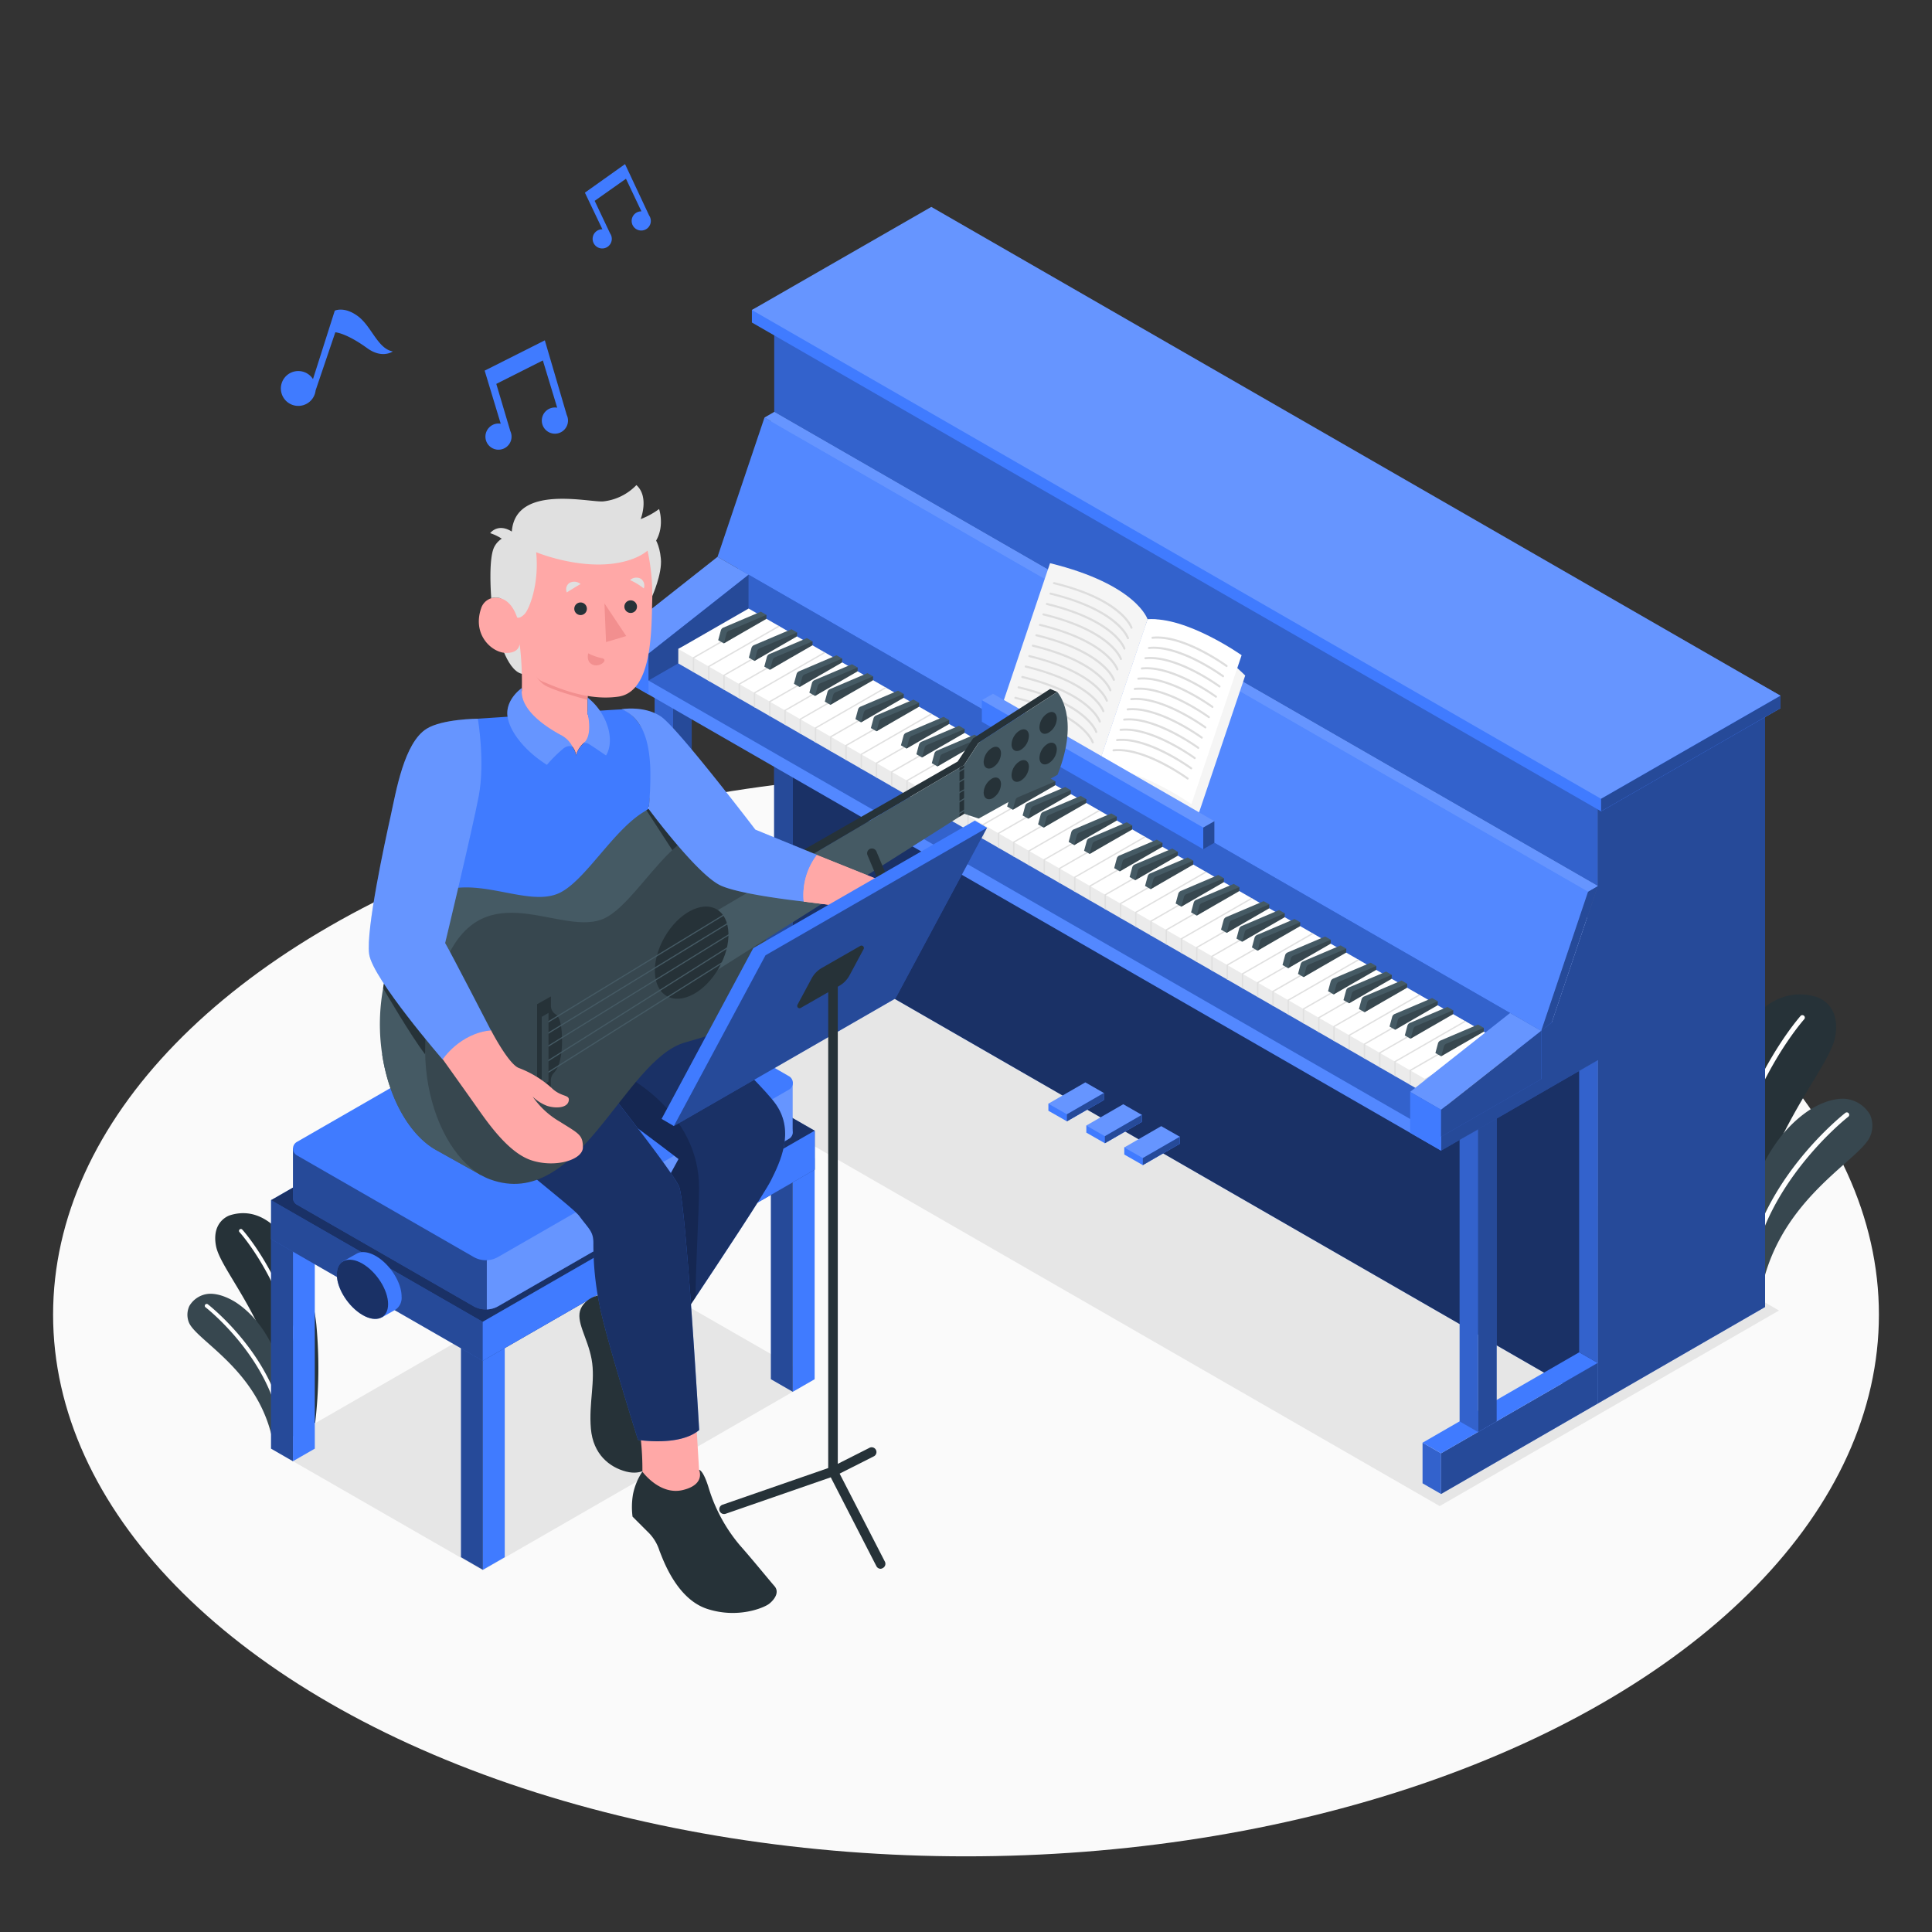 <svg xmlns="http://www.w3.org/2000/svg" viewBox="0 0 500 500"><rect x="0" y="0" width="500" height="500" fill="#333333" stroke="none"/><g id="freepik--Floor--inject-9"><ellipse cx="250" cy="340.23" rx="236.26" ry="140.19" style="fill:#fafafa"></ellipse></g><g id="freepik--Shadows--inject-9"><polygon points="460.41 339.16 372.59 389.77 154.29 264.14 242.09 213.5 460.41 339.16" style="fill:#e6e6e6"></polygon><polygon points="210.85 356.93 124.93 406.39 70.15 374.9 156.06 325.46 210.85 356.93" style="fill:#e6e6e6"></polygon></g><g id="freepik--Plants--inject-9"><path d="M441.64,327.72l3,1.86,1.3.81,4.33,2.67c2.89-36.46,23-55.42,24.68-64.77,1.54-8.37-4.67-10.22-4.67-10.22-16.14-5.12-27.08,18.12-29.05,36.81A157.3,157.3,0,0,0,441.64,327.72Z" style="fill:#263238"></path><path d="M444.66,329.58l1.3.81c-2.32-40.64,20.79-66.38,21-66.65a.64.64,0,0,0-.94-.86C465.82,263.15,442.68,288.94,444.66,329.58Z" style="fill:#fff"></path><path d="M449.21,333.51l2.43,1.38,1.25.73,2.43,1.38c3.48-26.16,25.94-36.4,28.69-42.94a7,7,0,0,0-.05-5.58,8.32,8.32,0,0,0-6.23-4.09c-4.06-.4-8.45,2.2-9.75,3.09C448.77,300.56,449.21,333.51,449.21,333.51Z" style="fill:#37474f"></path><path d="M451.64,334.89l1.25.73c0-26.65,25.18-46.4,25.43-46.6a.63.63,0,0,0,.12-.9.61.61,0,0,0-.87-.1C477.3,288.22,452,308,451.64,334.89Z" style="fill:#fff"></path><path d="M81.57,368.2l-2.33,1.43-1,.63-3.35,2.05c-2.22-28.1-17.7-42.7-19-49.91-1.19-6.45,3.6-7.88,3.6-7.88,12.44-3.94,20.86,14,22.39,28.37A121.78,121.78,0,0,1,81.57,368.2Z" style="fill:#263238"></path><path d="M79.24,369.63l-1,.63C80,338.93,62.21,319.1,62,318.89a.47.47,0,0,1,0-.69.48.48,0,0,1,.68,0C62.93,318.43,80.76,338.31,79.24,369.63Z" style="fill:#fff"></path><path d="M75.73,372.66l-1.87,1.06-1,.56L71,375.35c-2.68-20.16-20-28.06-22.11-33.09A5.39,5.39,0,0,1,49,338a6.42,6.42,0,0,1,4.8-3.14c3.13-.32,6.51,1.69,7.52,2.38C76.07,347.27,75.73,372.66,75.73,372.66Z" style="fill:#37474f"></path><path d="M73.86,373.72l-1,.56c0-20.54-19.41-35.75-19.61-35.91a.49.49,0,1,1,.59-.77C54.09,337.76,73.55,353,73.86,373.72Z" style="fill:#fff"></path></g><g id="freepik--musical-notes--inject-9"><path d="M92.64,81.84c-3.55-2.64-6-1.44-6-1.44L81,98.11a4.51,4.51,0,1,0,.69,2.83l0,.07L86.78,86s2.73.11,8.26,4.11c3.9,2.83,6.61.84,6.61.84C97.75,90.25,96.18,84.48,92.64,81.84Z" style="fill:#407BFF"></path><path d="M161.76,42.47l-10.39,7.39,4.53,9.48a2.48,2.48,0,1,0,2,1.08h0l-4-8.44L162,46.26l4,8.44a2.48,2.48,0,1,0,2,1.08h0Z" style="fill:#407BFF"></path><path d="M141,88.08l-15.57,7.84,4.16,13.74a3.34,3.34,0,0,0-2.93.91,3.38,3.38,0,1,0,5.41,1h0l-3.63-12.22,12.05-6.07,3.71,12.23a3.39,3.39,0,1,0,2.47,1.88h0Z" style="fill:#407BFF"></path></g><g id="freepik--Piano--inject-9"><polygon points="413.5 274.38 413.5 363.24 200.37 240.56 200.37 152.14 413.5 274.38" style="fill:#407BFF"></polygon><polygon points="413.5 274.38 413.5 363.24 200.37 240.56 200.37 152.14 413.5 274.38" style="opacity:0.6"></polygon><polygon points="159.82 253.47 159.82 263.99 164.62 266.75 164.62 256.23 159.82 253.47" style="fill:#407BFF"></polygon><polygon points="159.82 253.47 159.82 263.99 164.62 266.75 164.62 256.23 159.82 253.47" style="opacity:0.2"></polygon><polygon points="164.62 256.22 164.62 266.75 205.17 243.35 205.17 232.82 164.62 256.22" style="fill:#407BFF"></polygon><polygon points="164.62 256.22 164.62 266.75 205.17 243.35 205.17 232.82 164.62 256.22" style="opacity:0.4"></polygon><polygon points="200.37 230.08 159.82 253.47 164.62 256.22 205.17 232.82 200.37 230.08" style="fill:#407BFF"></polygon><polygon points="169.42 175.12 169.42 247.97 174.21 250.72 174.21 172.38 169.42 175.12" style="fill:#407BFF"></polygon><polygon points="169.42 175.12 169.42 247.97 174.21 250.72 174.21 172.38 169.42 175.12" style="opacity:0.2"></polygon><polygon points="174.21 172.81 174.21 261.23 179.01 258.45 179.01 175.57 174.21 172.81" style="fill:#407BFF"></polygon><polygon points="174.21 172.81 174.21 261.23 179.01 258.45 179.01 175.57 174.21 172.81" style="opacity:0.4"></polygon><polygon points="200.37 230.08 200.37 157.26 205.17 154.5 205.17 232.82 200.37 230.08" style="fill:#407BFF"></polygon><polygon points="200.37 230.08 200.37 157.26 205.17 154.5 205.17 232.82 200.37 230.08" style="opacity:0.4"></polygon><polygon points="159.82 171.74 372.95 294.41 406.88 267.61 193.74 144.94 159.82 171.74" style="fill:#407BFF"></polygon><polygon points="159.82 171.74 372.95 294.41 406.88 267.61 193.74 144.94 159.82 171.74" style="opacity:0.2"></polygon><polygon points="372.95 287.21 372.95 297.78 413.5 274.38 413.5 363.24 456.8 338.26 456.8 181.76 413.5 206.75 413.5 229.29 401.59 264.61 372.95 287.21" style="fill:#407BFF"></polygon><polygon points="372.95 287.21 372.95 297.78 413.5 274.38 413.5 363.24 456.8 338.26 456.8 181.76 413.5 206.75 413.5 229.29 401.59 264.61 372.95 287.21" style="opacity:0.4"></polygon><polygon points="159.82 171.52 159.82 175.11 372.95 297.78 372.95 294.2 159.82 171.52" style="fill:#407BFF"></polygon><polygon points="159.82 171.52 159.82 175.11 372.95 297.78 372.95 294.2 159.82 171.52" style="fill:#fff;opacity:0.1"></polygon><polygon points="200.37 84.07 200.37 106.61 413.5 229.29 413.5 206.75 200.37 84.07" style="fill:#407BFF"></polygon><polygon points="200.37 84.07 200.37 106.61 413.5 229.29 413.5 206.75 200.37 84.07" style="opacity:0.2"></polygon><polygon points="200.37 106.61 188.46 141.93 398.83 266.79 401.6 264.61 413.5 229.29 200.37 106.61" style="fill:#407BFF"></polygon><polygon points="200.37 106.61 188.46 141.93 398.83 266.79 400.46 261.96 410.98 230.74 413.5 229.29 200.37 106.61" style="fill:#fff;opacity:0.2"></polygon><polygon points="197.85 108.06 185.7 144.11 398.83 266.79 410.98 230.74 197.85 108.06" style="fill:#407BFF"></polygon><polygon points="197.85 108.06 185.7 144.11 398.83 266.79 410.98 230.74 197.85 108.06" style="fill:#fff;opacity:0.1"></polygon><polygon points="410.99 230.74 413.5 229.29 401.6 264.61 398.86 266.79 410.99 230.74" style="opacity:0.4"></polygon><polygon points="368.16 373.37 368.16 383.88 372.95 386.64 372.95 376.12 368.16 373.37" style="fill:#407BFF"></polygon><polygon points="368.16 373.37 368.16 383.88 372.95 386.64 372.95 376.12 368.16 373.37" style="opacity:0.2"></polygon><polygon points="372.95 376.11 372.95 386.64 413.5 363.24 413.5 352.72 372.95 376.11" style="fill:#407BFF"></polygon><polygon points="372.95 376.11 372.95 386.64 413.5 363.24 413.5 352.72 372.95 376.11" style="opacity:0.4"></polygon><polygon points="408.7 349.97 368.16 373.37 372.95 376.11 413.5 352.72 408.7 349.97" style="fill:#407BFF"></polygon><polygon points="377.75 295.01 377.75 367.86 382.55 370.62 382.55 292.27 377.75 295.01" style="fill:#407BFF"></polygon><polygon points="377.75 295.01 377.75 367.86 382.55 370.62 382.55 292.27 377.75 295.01" style="opacity:0.2"></polygon><polygon points="382.55 292.27 382.55 370.62 387.34 367.84 387.34 289.5 382.55 292.27" style="fill:#407BFF"></polygon><polygon points="382.55 292.27 382.55 370.62 387.34 367.84 387.34 289.5 382.55 292.27" style="opacity:0.4"></polygon><polygon points="408.7 349.97 408.7 277.15 413.5 274.38 413.5 352.72 408.7 349.97" style="fill:#407BFF"></polygon><polygon points="408.7 349.97 408.7 277.15 413.5 274.38 413.5 352.72 408.7 349.97" style="opacity:0.2"></polygon><polygon points="197.84 108.07 410.99 230.74 413.5 229.29 200.36 106.61 197.84 108.07" style="fill:#407BFF"></polygon><polygon points="197.84 108.07 410.99 230.74 413.5 229.29 200.36 106.61 197.84 108.07" style="fill:#fff;opacity:0.2"></polygon><polygon points="193.74 161.23 398.86 279.28 398.86 266.79 193.74 148.74 193.74 161.23" style="fill:#407BFF"></polygon><polygon points="193.74 161.23 398.86 279.28 398.86 266.79 193.74 148.74 193.74 161.23" style="opacity:0.2"></polygon><polygon points="194.59 83.47 414.36 209.97 460.79 183.28 460.79 180.05 241.02 56.79 194.59 80.23 194.59 83.47" style="fill:#407BFF"></polygon><polygon points="194.59 80.23 414.36 206.73 460.79 180.05 241.02 53.55 194.59 80.23" style="fill:#407BFF"></polygon><polygon points="194.59 80.23 414.36 206.73 460.79 180.05 241.02 53.55 194.59 80.23" style="fill:#fff;opacity:0.2"></polygon><polygon points="414.36 206.73 414.36 209.97 460.79 183.28 460.79 180.05 414.36 206.73" style="fill:#407BFF"></polygon><polygon points="414.36 206.73 414.36 209.97 460.79 183.28 460.79 180.05 414.36 206.73" style="opacity:0.4"></polygon><polygon points="167.84 169.16 159.82 164.53 185.7 144.11 193.74 148.74 167.84 169.16" style="fill:#407BFF"></polygon><polygon points="167.84 169.16 159.82 164.53 185.7 144.11 193.74 148.74 167.84 169.16" style="fill:#fff;opacity:0.2"></polygon><polygon points="167.84 169.16 167.84 179.73 159.82 175.11 159.82 164.53 167.84 169.16" style="fill:#407BFF"></polygon><polygon points="193.74 148.74 193.74 161.23 167.84 176.12 167.84 169.16 193.74 148.74" style="fill:#407BFF"></polygon><polygon points="193.74 148.74 193.74 161.23 167.84 176.12 167.84 169.16 193.74 148.74" style="opacity:0.4"></polygon><polygon points="175.54 171.7 376.81 287.59 395.02 277.12 395.02 273.38 193.74 158.76 175.54 167.95 175.54 171.7" style="fill:#ebebeb"></polygon><polygon points="175.54 167.95 376.81 283.84 395.02 273.38 193.74 157.49 175.54 167.95" style="fill:#fff"></polygon><polygon points="179.66 174.07 179.66 170.33 197.86 159.86 197.51 159.66 179.4 170.07 179.31 170.12 179.31 173.87 179.66 174.07" style="fill:#e0e0e0"></polygon><polygon points="183.6 172.6 201.81 162.13 201.46 161.93 183.34 172.34 183.25 172.4 183.25 176.14 183.6 176.34 183.6 172.6" style="fill:#e0e0e0"></polygon><polygon points="187.55 174.87 205.76 164.41 205.4 164.2 187.29 174.62 187.2 174.67 187.2 178.41 187.55 178.62 187.55 174.87" style="fill:#e0e0e0"></polygon><polygon points="191.5 177.14 209.7 166.68 209.35 166.48 191.23 176.89 191.15 176.94 191.15 180.69 191.5 180.89 191.5 177.14" style="fill:#e0e0e0"></polygon><polygon points="195.44 179.42 213.65 168.95 213.3 168.75 195.18 179.16 195.09 179.21 195.09 182.96 195.44 183.16 195.44 179.42" style="fill:#e0e0e0"></polygon><polygon points="199.39 181.69 217.59 171.22 217.24 171.02 199.13 181.43 199.04 181.49 199.04 185.23 199.39 185.43 199.39 181.69" style="fill:#e0e0e0"></polygon><polygon points="203.34 183.96 221.54 173.5 221.19 173.29 203.07 183.71 202.99 183.76 202.99 187.5 203.34 187.71 203.34 183.96" style="fill:#e0e0e0"></polygon><polygon points="207.28 186.23 225.49 175.77 225.14 175.56 207.02 185.98 206.93 186.03 206.93 189.78 207.28 189.98 207.28 186.23" style="fill:#e0e0e0"></polygon><polygon points="211.23 188.5 229.43 178.04 229.08 177.84 210.97 188.25 210.88 188.3 210.88 192.05 211.23 192.25 211.23 188.5" style="fill:#e0e0e0"></polygon><polygon points="215.18 190.78 233.38 180.31 233.03 180.11 214.91 190.52 214.82 190.57 214.82 194.32 215.18 194.52 215.18 190.78" style="fill:#e0e0e0"></polygon><polygon points="219.12 193.05 237.33 182.59 236.97 182.38 218.86 192.79 218.77 192.85 218.77 196.59 219.12 196.79 219.12 193.05" style="fill:#e0e0e0"></polygon><polygon points="223.07 195.32 241.27 184.86 240.92 184.65 222.81 195.07 222.72 195.12 222.72 198.87 223.07 199.07 223.07 195.32" style="fill:#e0e0e0"></polygon><polygon points="227.02 197.59 245.22 187.13 244.87 186.93 226.75 197.34 226.66 197.39 226.66 201.14 227.02 201.34 227.02 197.59" style="fill:#e0e0e0"></polygon><polygon points="230.96 199.87 249.17 189.4 248.81 189.2 230.7 199.61 230.61 199.66 230.61 203.41 230.96 203.61 230.96 199.87" style="fill:#e0e0e0"></polygon><polygon points="234.91 202.14 253.11 191.67 252.76 191.47 234.65 201.88 234.56 201.94 234.56 205.68 234.91 205.88 234.91 202.14" style="fill:#e0e0e0"></polygon><polygon points="238.86 204.41 257.06 193.95 256.71 193.74 238.59 204.16 238.5 204.21 238.5 207.95 238.86 208.16 238.86 204.41" style="fill:#e0e0e0"></polygon><polygon points="242.8 206.68 261.01 196.22 260.65 196.01 242.54 206.43 242.45 206.48 242.45 210.23 242.8 210.43 242.8 206.68" style="fill:#e0e0e0"></polygon><polygon points="246.75 208.96 264.95 198.49 264.6 198.29 246.49 208.7 246.4 208.75 246.4 212.5 246.75 212.7 246.75 208.96" style="fill:#e0e0e0"></polygon><polygon points="250.7 211.23 268.9 200.76 268.55 200.56 250.43 210.97 250.34 211.03 250.34 214.77 250.7 214.97 250.7 211.23" style="fill:#e0e0e0"></polygon><polygon points="254.64 213.5 272.85 203.03 272.49 202.83 254.38 213.25 254.29 213.3 254.29 217.04 254.64 217.25 254.64 213.5" style="fill:#e0e0e0"></polygon><polygon points="258.59 215.77 276.79 205.31 276.44 205.1 258.32 215.52 258.24 215.57 258.24 219.31 258.59 219.52 258.59 215.77" style="fill:#e0e0e0"></polygon><polygon points="262.54 218.04 280.74 207.58 280.39 207.38 262.27 217.79 262.18 217.84 262.18 221.59 262.54 221.79 262.54 218.04" style="fill:#e0e0e0"></polygon><polygon points="266.48 220.32 284.69 209.85 284.33 209.65 266.22 220.06 266.13 220.11 266.13 223.86 266.48 224.06 266.48 220.32" style="fill:#e0e0e0"></polygon><polygon points="270.43 222.59 288.63 212.12 288.28 211.92 270.17 222.34 270.08 222.39 270.08 226.13 270.43 226.34 270.43 222.59" style="fill:#e0e0e0"></polygon><polygon points="274.38 224.86 292.58 214.4 292.23 214.19 274.11 224.61 274.02 224.66 274.02 228.41 274.38 228.61 274.38 224.86" style="fill:#e0e0e0"></polygon><polygon points="278.32 227.13 296.52 216.67 296.17 216.47 278.06 226.88 277.97 226.93 277.97 230.68 278.32 230.88 278.32 227.13" style="fill:#e0e0e0"></polygon><polygon points="282.27 229.41 300.47 218.94 300.12 218.74 282 229.15 281.92 229.2 281.92 232.95 282.27 233.15 282.27 229.41" style="fill:#e0e0e0"></polygon><polygon points="286.21 231.68 304.42 221.21 304.06 221.01 285.95 231.43 285.86 231.48 285.86 235.22 286.21 235.42 286.21 231.68" style="fill:#e0e0e0"></polygon><polygon points="290.16 233.95 308.36 223.48 308.01 223.28 289.9 233.7 289.81 233.75 289.81 237.49 290.16 237.7 290.16 233.95" style="fill:#e0e0e0"></polygon><polygon points="294.11 236.22 312.31 225.76 311.96 225.55 293.85 235.97 293.76 236.02 293.76 239.77 294.11 239.97 294.11 236.22" style="fill:#e0e0e0"></polygon><polygon points="298.06 238.5 316.26 228.03 315.9 227.83 297.79 238.24 297.7 238.29 297.7 242.04 298.06 242.24 298.06 238.5" style="fill:#e0e0e0"></polygon><polygon points="302 240.77 320.2 230.3 319.85 230.1 301.74 240.51 301.65 240.56 301.65 244.31 302 244.51 302 240.77" style="fill:#e0e0e0"></polygon><polygon points="305.95 243.04 324.15 232.57 323.8 232.37 305.68 242.79 305.6 242.84 305.6 246.58 305.95 246.78 305.95 243.04" style="fill:#e0e0e0"></polygon><polygon points="309.89 245.31 328.1 234.85 327.74 234.64 309.63 245.06 309.54 245.11 309.54 248.86 309.89 249.06 309.89 245.31" style="fill:#e0e0e0"></polygon><polygon points="313.84 247.59 332.04 237.12 331.69 236.91 313.58 247.33 313.49 247.38 313.49 251.13 313.84 251.33 313.84 247.59" style="fill:#e0e0e0"></polygon><polygon points="317.79 249.86 335.99 239.39 335.64 239.19 317.52 249.6 317.44 249.65 317.44 253.4 317.79 253.6 317.79 249.86" style="fill:#e0e0e0"></polygon><polygon points="321.73 252.13 339.94 241.66 339.58 241.46 321.47 251.88 321.38 251.93 321.38 255.67 321.73 255.88 321.73 252.13" style="fill:#e0e0e0"></polygon><polygon points="325.68 254.4 343.88 243.94 343.53 243.73 325.42 254.15 325.33 254.2 325.33 257.94 325.68 258.15 325.68 254.4" style="fill:#e0e0e0"></polygon><polygon points="329.63 256.68 347.83 246.21 347.48 246 329.36 256.42 329.27 256.47 329.27 260.22 329.63 260.42 329.63 256.68" style="fill:#e0e0e0"></polygon><polygon points="333.57 258.95 351.77 248.48 351.42 248.28 333.31 258.69 333.22 258.74 333.22 262.49 333.57 262.69 333.57 258.95" style="fill:#e0e0e0"></polygon><polygon points="337.52 261.22 355.72 250.75 355.37 250.55 337.26 260.96 337.17 261.02 337.17 264.76 337.52 264.96 337.52 261.22" style="fill:#e0e0e0"></polygon><polygon points="341.47 263.49 359.67 253.02 359.31 252.82 341.2 263.24 341.12 263.29 341.12 267.03 341.47 267.24 341.47 263.49" style="fill:#e0e0e0"></polygon><polygon points="345.41 265.76 363.61 255.29 363.26 255.09 345.15 265.51 345.06 265.56 345.06 269.31 345.41 269.51 345.41 265.76" style="fill:#e0e0e0"></polygon><polygon points="349.36 268.04 367.56 257.57 367.21 257.37 349.1 267.78 349.01 267.83 349.01 271.58 349.36 271.78 349.36 268.04" style="fill:#e0e0e0"></polygon><polygon points="353.31 270.31 371.51 259.84 371.15 259.64 353.04 270.06 352.95 270.11 352.95 273.85 353.31 274.05 353.31 270.31" style="fill:#e0e0e0"></polygon><polygon points="357.25 272.58 375.45 262.11 375.1 261.91 356.99 272.33 356.9 272.38 356.9 276.12 357.25 276.33 357.25 272.58" style="fill:#e0e0e0"></polygon><polygon points="361.2 274.85 379.4 264.38 379.05 264.18 360.94 274.6 360.85 274.65 360.85 278.4 361.2 278.6 361.2 274.85" style="fill:#e0e0e0"></polygon><polygon points="365.15 277.13 383.35 266.66 382.99 266.45 364.88 276.87 364.79 276.92 364.79 280.67 365.15 280.87 365.15 277.13" style="fill:#e0e0e0"></polygon><polygon points="369.09 279.4 387.29 268.93 386.94 268.73 368.83 279.14 368.74 279.19 368.74 282.94 369.09 283.14 369.09 279.4" style="fill:#e0e0e0"></polygon><polygon points="390.89 271 372.77 281.42 372.69 281.47 372.69 285.21 373.04 285.42 373.04 281.67 391.24 271.2 390.89 271" style="fill:#e0e0e0"></polygon><path d="M205.24,164.62l-10,6.42-1.44-.83.67-2.5a1.16,1.16,0,0,1,.65-.75l9.71-4.12,1.44.83Z" style="fill:#455a64"></path><path d="M206.27,164.69l-11,6.35.67-2.5a1.13,1.13,0,0,1,.65-.75l9.71-4.12Z" style="fill:#37474f"></path><path d="M197.31,160.09l-10,6.41-1.44-.82.67-2.5a1.13,1.13,0,0,1,.65-.75l9.71-4.13,1.44.83Z" style="fill:#455a64"></path><path d="M198.35,160.16l-11,6.34L188,164a1.11,1.11,0,0,1,.65-.75l9.71-4.13Z" style="fill:#37474f"></path><path d="M382.92,266.93l-10,6.42-1.44-.83.67-2.5a1.13,1.13,0,0,1,.66-.74l9.7-4.13L384,266Z" style="fill:#455a64"></path><path d="M384,267l-11,6.35.67-2.5a1.16,1.16,0,0,1,.65-.75L384,266Z" style="fill:#37474f"></path><path d="M375,262.39l-10,6.41-1.44-.82.67-2.5a1.13,1.13,0,0,1,.65-.75l9.71-4.13,1.44.83Z" style="fill:#455a64"></path><path d="M376.08,262.46l-11,6.34.67-2.49a1.11,1.11,0,0,1,.65-.75l9.71-4.13Z" style="fill:#37474f"></path><path d="M371.05,260.08l-10,6.42-1.44-.83.68-2.5a1.16,1.16,0,0,1,.65-.75l9.7-4.12,1.44.82Z" style="fill:#455a64"></path><path d="M372.08,260.15l-11,6.35.67-2.5a1.13,1.13,0,0,1,.65-.75l9.71-4.13Z" style="fill:#37474f"></path><path d="M363.13,255.55l-10,6.41-1.44-.83.67-2.49a1.15,1.15,0,0,1,.66-.75l9.7-4.13,1.44.83Z" style="fill:#455a64"></path><path d="M364.16,255.62l-11,6.34.67-2.49a1.11,1.11,0,0,1,.65-.75l9.71-4.13Z" style="fill:#37474f"></path><path d="M359.13,253.24l-10,6.41-1.44-.82.68-2.5a1.13,1.13,0,0,1,.65-.75l9.71-4.13,1.43.83Z" style="fill:#455a64"></path><path d="M360.16,253.31l-11,6.34.67-2.49a1.17,1.17,0,0,1,.66-.75l9.7-4.13Z" style="fill:#37474f"></path><path d="M355.13,250.93l-10,6.42-1.43-.83.67-2.5a1.16,1.16,0,0,1,.65-.75l9.71-4.12,1.44.83Z" style="fill:#455a64"></path><path d="M356.17,251l-11,6.35.68-2.5a1.13,1.13,0,0,1,.65-.75l9.71-4.12Z" style="fill:#37474f"></path><path d="M347.35,246.46l-10,6.41-1.43-.82.67-2.5a1.13,1.13,0,0,1,.65-.75l9.71-4.13,1.44.83Z" style="fill:#455a64"></path><path d="M348.39,246.53l-11,6.34.68-2.49a1.11,1.11,0,0,1,.65-.75l9.71-4.13Z" style="fill:#37474f"></path><path d="M343.35,244.15l-10,6.42-1.44-.83.67-2.5a1.13,1.13,0,0,1,.65-.75l9.71-4.12,1.44.82Z" style="fill:#455a64"></path><path d="M344.39,244.22l-11,6.35.67-2.5a1.13,1.13,0,0,1,.65-.75l9.71-4.13Z" style="fill:#37474f"></path><path d="M335.43,239.62l-10,6.41L324,245.2l.67-2.49a1.11,1.11,0,0,1,.65-.75l9.71-4.13,1.44.83Z" style="fill:#455a64"></path><path d="M336.47,239.69l-11,6.34.67-2.5a1.12,1.12,0,0,1,.65-.74l9.71-4.13Z" style="fill:#37474f"></path><path d="M331.44,237.31l-10,6.41L320,242.9l.67-2.5a1.15,1.15,0,0,1,.66-.75l9.7-4.13,1.44.83Z" style="fill:#455a64"></path><path d="M332.47,237.38l-11,6.34.67-2.49a1.11,1.11,0,0,1,.65-.75l9.71-4.13Z" style="fill:#37474f"></path><path d="M327.44,235l-10,6.42-1.44-.83.68-2.5a1.16,1.16,0,0,1,.65-.75l9.71-4.12,1.43.82Z" style="fill:#455a64"></path><path d="M328.47,235.07l-11,6.35.67-2.5a1.17,1.17,0,0,1,.66-.75l9.7-4.13Z" style="fill:#37474f"></path><path d="M319.69,230.54l-10,6.41-1.44-.83.67-2.49a1.11,1.11,0,0,1,.65-.75l9.71-4.13,1.44.83Z" style="fill:#455a64"></path><path d="M320.73,230.61l-11,6.34.67-2.5a1.12,1.12,0,0,1,.65-.74l9.71-4.13Z" style="fill:#37474f"></path><path d="M315.7,228.23l-10,6.41-1.44-.82.67-2.5a1.17,1.17,0,0,1,.66-.75l9.7-4.13,1.44.83Z" style="fill:#455a64"></path><path d="M316.73,228.3l-11,6.34.67-2.49a1.11,1.11,0,0,1,.65-.75l9.71-4.13Z" style="fill:#37474f"></path><path d="M307.78,223.69l-10,6.42-1.44-.83.67-2.49a1.1,1.1,0,0,1,.66-.75l9.7-4.13,1.44.83Z" style="fill:#455a64"></path><path d="M308.81,223.76l-11,6.35.67-2.5a1.16,1.16,0,0,1,.65-.75l9.71-4.12Z" style="fill:#37474f"></path><path d="M303.78,221.39l-10,6.41-1.44-.83.68-2.49a1.13,1.13,0,0,1,.65-.75l9.71-4.13,1.43.83Z" style="fill:#455a64"></path><path d="M304.81,221.46l-11,6.34.67-2.49a1.13,1.13,0,0,1,.66-.75l9.7-4.13Z" style="fill:#37474f"></path><path d="M299.78,219.08l-10,6.42-1.43-.83.67-2.5a1.13,1.13,0,0,1,.65-.75l9.71-4.12,1.44.82Z" style="fill:#455a64"></path><path d="M300.82,219.15l-11,6.35.68-2.5a1.13,1.13,0,0,1,.65-.75l9.71-4.13Z" style="fill:#37474f"></path><path d="M292,214.61,282,221l-1.44-.83.68-2.49a1.11,1.11,0,0,1,.65-.75l9.71-4.13,1.43.83Z" style="fill:#455a64"></path><path d="M293,214.68,282,221l.68-2.5a1.12,1.12,0,0,1,.65-.74l9.7-4.13Z" style="fill:#37474f"></path><path d="M288,212.3l-10,6.41-1.43-.82.67-2.5a1.13,1.13,0,0,1,.65-.75l9.71-4.13,1.44.83Z" style="fill:#455a64"></path><path d="M289,212.37l-11,6.34.68-2.49a1.11,1.11,0,0,1,.65-.75l9.71-4.13Z" style="fill:#37474f"></path><path d="M280.08,207.76l-10,6.42-1.43-.83.67-2.5a1.12,1.12,0,0,1,.65-.74l9.71-4.13,1.44.83Z" style="fill:#455a64"></path><path d="M281.12,207.83l-11,6.35.68-2.5a1.16,1.16,0,0,1,.65-.75l9.71-4.12Z" style="fill:#37474f"></path><path d="M276.09,205.46l-10,6.41-1.44-.83.67-2.49a1.1,1.1,0,0,1,.66-.75l9.7-4.13,1.44.83Z" style="fill:#455a64"></path><path d="M277.12,205.53l-11,6.34.67-2.49a1.11,1.11,0,0,1,.65-.75l9.71-4.13Z" style="fill:#37474f"></path><path d="M272.09,203.15l-10,6.41-1.44-.82.68-2.5a1.13,1.13,0,0,1,.65-.75l9.7-4.13,1.44.83Z" style="fill:#455a64"></path><path d="M273.12,203.22l-11,6.34.67-2.49a1.12,1.12,0,0,1,.66-.75l9.7-4.13Z" style="fill:#37474f"></path><path d="M264.51,198.76l-10,6.42-1.43-.83.67-2.5a1.16,1.16,0,0,1,.65-.75l9.71-4.12,1.44.82Z" style="fill:#455a64"></path><path d="M265.55,198.83l-11,6.35.68-2.5a1.13,1.13,0,0,1,.65-.75l9.71-4.13Z" style="fill:#37474f"></path><path d="M260.51,196.45l-10,6.42-1.44-.83.67-2.5a1.12,1.12,0,0,1,.65-.74l9.71-4.13,1.44.83Z" style="fill:#455a64"></path><path d="M261.55,196.52l-11,6.35.67-2.5a1.16,1.16,0,0,1,.65-.75l9.71-4.12Z" style="fill:#37474f"></path><path d="M252.59,191.92l-10,6.42-1.44-.83.67-2.5a1.13,1.13,0,0,1,.65-.75l9.71-4.12,1.44.82Z" style="fill:#455a64"></path><path d="M253.63,192l-11,6.35.67-2.5a1.13,1.13,0,0,1,.65-.75l9.71-4.13Z" style="fill:#37474f"></path><path d="M248.6,189.61l-10,6.42-1.44-.83.67-2.5a1.2,1.2,0,0,1,.66-.75l9.7-4.12,1.44.83Z" style="fill:#455a64"></path><path d="M249.63,189.68l-11,6.35.67-2.5a1.13,1.13,0,0,1,.65-.75l9.71-4.12Z" style="fill:#37474f"></path><path d="M244.6,187.3l-10,6.42-1.44-.83.68-2.49a1.11,1.11,0,0,1,.65-.75l9.71-4.13,1.43.83Z" style="fill:#455a64"></path><path d="M245.63,187.37l-11,6.35.67-2.5a1.2,1.2,0,0,1,.66-.75l9.7-4.12Z" style="fill:#37474f"></path><path d="M236.82,182.83l-10,6.42-1.44-.83.68-2.5a1.16,1.16,0,0,1,.65-.75l9.7-4.12,1.44.82Z" style="fill:#455a64"></path><path d="M237.85,182.9l-11,6.35.67-2.5a1.15,1.15,0,0,1,.66-.75l9.7-4.13Z" style="fill:#37474f"></path><path d="M232.82,180.52l-10,6.42-1.43-.83.67-2.5a1.12,1.12,0,0,1,.65-.74l9.71-4.13,1.44.83Z" style="fill:#455a64"></path><path d="M233.86,180.59l-11,6.35.68-2.5a1.16,1.16,0,0,1,.65-.75l9.71-4.12Z" style="fill:#37474f"></path><path d="M224.9,176l-10,6.41-1.44-.82.68-2.5a1.13,1.13,0,0,1,.65-.75l9.71-4.13,1.43.83Z" style="fill:#455a64"></path><path d="M225.93,176.06l-11,6.34.68-2.49a1.13,1.13,0,0,1,.65-.75l9.7-4.13Z" style="fill:#37474f"></path><path d="M220.9,173.68l-10,6.42-1.44-.83.67-2.5a1.16,1.16,0,0,1,.65-.75l9.71-4.12,1.44.83Z" style="fill:#455a64"></path><path d="M221.94,173.75l-11,6.35.67-2.5a1.13,1.13,0,0,1,.65-.75l9.71-4.12Z" style="fill:#37474f"></path><path d="M216.91,171.37l-10,6.42-1.44-.83.67-2.49a1.13,1.13,0,0,1,.66-.75l9.7-4.13,1.44.83Z" style="fill:#455a64"></path><path d="M217.94,171.44l-11,6.35.67-2.5a1.16,1.16,0,0,1,.65-.75l9.71-4.12Z" style="fill:#37474f"></path><path d="M209.23,166.93l-10,6.41-1.43-.82.67-2.5a1.13,1.13,0,0,1,.65-.75l9.71-4.13,1.44.83Z" style="fill:#455a64"></path><path d="M210.27,167l-11,6.34.68-2.49a1.13,1.13,0,0,1,.65-.75l9.71-4.13Z" style="fill:#37474f"></path><polygon points="372.96 287.21 364.95 282.58 390.82 262.16 398.86 266.79 372.96 287.21" style="fill:#407BFF"></polygon><polygon points="372.96 287.21 364.95 282.58 390.82 262.16 398.86 266.79 372.96 287.21" style="fill:#fff;opacity:0.2"></polygon><polygon points="372.96 287.21 372.96 297.78 364.95 293.16 364.95 282.58 372.96 287.21" style="fill:#407BFF"></polygon><polygon points="398.86 266.79 398.86 279.28 372.96 294.17 372.96 287.21 398.86 266.79" style="fill:#407BFF"></polygon><polygon points="398.86 266.79 398.86 279.28 372.96 294.17 372.96 287.21 398.86 266.79" style="opacity:0.4"></polygon><path d="M297,160.29c10.07-.81,25.26,14.54,25.26,14.54l-13,38.55S294.09,198,284,198.84Z" style="fill:#f5f5f5"></path><path d="M297,160.29c10.07-.81,24.33,9.28,24.33,9.28l-13,38.55S294.09,198,284,198.84Z" style="fill:#fff"></path><path d="M284,198.84s-2.76-9-25.25-14.54l13-38.55c22.49,5.54,25.25,14.54,25.25,14.54l-13,38.55" style="fill:#f5f5f5"></path><path d="M317.43,172.63a.28.28,0,0,0,.22-.11.27.27,0,0,0-.06-.38c-.45-.33-11.28-8.19-19.34-7.36a.27.27,0,0,0-.24.3.25.25,0,0,0,.29.24c7.88-.8,18.86,7.18,19,7.26A.33.33,0,0,0,317.43,172.63Z" style="fill:#ddd"></path><path d="M316.51,175.28a.27.27,0,0,0,.22-.11.28.28,0,0,0-.05-.38c-.46-.34-11.25-8.2-19.35-7.36a.27.27,0,0,0-.24.3.26.26,0,0,0,.29.24c7.9-.81,18.86,7.17,19,7.25A.27.27,0,0,0,316.51,175.28Z" style="fill:#ddd"></path><path d="M315.6,177.93a.28.28,0,0,0,.22-.12.27.27,0,0,0-.06-.37c-.46-.34-11.26-8.2-19.35-7.36a.27.27,0,0,0-.24.3.28.28,0,0,0,.3.24c7.88-.81,18.86,7.17,19,7.25A.25.25,0,0,0,315.6,177.93Z" style="fill:#ddd"></path><path d="M314.68,180.57a.24.24,0,0,0,.22-.11.26.26,0,0,0-.06-.37c-.45-.34-11.27-8.2-19.34-7.36a.28.28,0,0,0-.25.29.26.26,0,0,0,.3.24c7.88-.8,18.86,7.18,19,7.26A.25.25,0,0,0,314.68,180.57Z" style="fill:#ddd"></path><path d="M313.77,183.22a.26.26,0,0,0,.21-.11.28.28,0,0,0-.05-.38c-.46-.33-11.28-8.19-19.35-7.35a.26.26,0,0,0-.24.29.25.25,0,0,0,.29.24c7.89-.8,18.87,7.18,19,7.26A.34.34,0,0,0,313.77,183.22Z" style="fill:#ddd"></path><path d="M312.85,185.87a.26.26,0,0,0,.21-.11.27.27,0,0,0-.05-.38c-.46-.33-11.28-8.18-19.35-7.36a.28.28,0,0,0-.24.3.26.26,0,0,0,.3.24c7.87-.8,18.86,7.18,19,7.26A.3.3,0,0,0,312.85,185.87Z" style="fill:#ddd"></path><path d="M311.93,188.52a.28.28,0,0,0,.22-.11.27.27,0,0,0-.06-.38c-.46-.34-11.28-8.19-19.34-7.36a.29.29,0,0,0-.25.3.26.26,0,0,0,.3.24c7.88-.81,18.86,7.17,19,7.26A.3.3,0,0,0,311.93,188.52Z" style="fill:#ddd"></path><path d="M311,191.17a.27.27,0,0,0,.22-.11.27.27,0,0,0-.06-.38c-.45-.34-11.27-8.19-19.34-7.36a.27.27,0,0,0-.24.3.26.26,0,0,0,.29.24c7.88-.81,18.86,7.17,19,7.25A.27.27,0,0,0,311,191.17Z" style="fill:#ddd"></path><path d="M310.1,193.81a.24.24,0,0,0,.21-.11.26.26,0,0,0-.05-.37c-.46-.34-11.27-8.2-19.35-7.36a.27.27,0,0,0-.24.29.26.26,0,0,0,.3.24c7.88-.8,18.86,7.18,19,7.26A.24.24,0,0,0,310.1,193.81Z" style="fill:#ddd"></path><path d="M309.18,196.46a.28.28,0,0,0,.22-.11.27.27,0,0,0-.06-.38c-.46-.33-11.28-8.19-19.34-7.35a.27.27,0,0,0-.25.29.26.26,0,0,0,.3.24c7.89-.8,18.86,7.18,19,7.26A.24.24,0,0,0,309.18,196.46Z" style="fill:#ddd"></path><path d="M308.26,199.11a.27.27,0,0,0,.22-.11.27.27,0,0,0-.06-.38c-.45-.33-11.25-8.2-19.34-7.36a.27.27,0,0,0-.24.3.25.25,0,0,0,.29.24c7.89-.81,18.86,7.18,19,7.26A.33.33,0,0,0,308.26,199.11Z" style="fill:#ddd"></path><path d="M307.35,201.76a.26.26,0,0,0,.21-.11.27.27,0,0,0-.05-.38c-.46-.33-11.25-8.19-19.35-7.36a.28.28,0,0,0-.24.3.26.26,0,0,0,.3.24c7.88-.81,18.86,7.18,19,7.26A.3.3,0,0,0,307.35,201.76Z" style="fill:#ddd"></path><path d="M292.82,162.72h.08a.27.27,0,0,0,.18-.34c-.09-.3-2.5-7.4-20.23-11.72a.26.26,0,0,0-.33.2.26.26,0,0,0,.2.32c17.38,4.24,19.82,11.29,19.85,11.36A.26.26,0,0,0,292.82,162.72Z" style="fill:#ddd"></path><path d="M291.91,165.42l.08,0a.26.26,0,0,0,.18-.33c-.09-.3-2.5-7.4-20.24-11.72a.26.26,0,0,0-.32.19.27.27,0,0,0,.2.33c17.38,4.24,19.82,11.29,19.85,11.36A.27.27,0,0,0,291.91,165.42Z" style="fill:#ddd"></path><path d="M291,168.11h.08a.28.28,0,0,0,.18-.34c-.1-.3-2.5-7.39-20.24-11.72a.26.26,0,0,0-.32.2.27.27,0,0,0,.19.33c17.39,4.24,19.83,11.28,19.85,11.35A.28.28,0,0,0,291,168.11Z" style="fill:#ddd"></path><path d="M290.09,170.81h.08a.28.28,0,0,0,.18-.34c-.1-.3-2.5-7.4-20.24-11.72a.25.25,0,0,0-.32.2.26.26,0,0,0,.19.32c17.39,4.24,19.83,11.29,19.85,11.36A.28.28,0,0,0,290.09,170.81Z" style="fill:#ddd"></path><path d="M289.18,173.51l.08,0a.27.27,0,0,0,.18-.33c-.1-.3-2.5-7.4-20.24-11.72a.27.27,0,0,0-.33.2.27.27,0,0,0,.2.32c17.39,4.24,19.83,11.29,19.85,11.36A.29.29,0,0,0,289.18,173.51Z" style="fill:#ddd"></path><path d="M288.27,176.2h.08a.27.27,0,0,0,.18-.34c-.1-.3-2.5-7.39-20.24-11.72a.27.27,0,1,0-.13.53C285.55,168.9,288,176,288,176A.27.27,0,0,0,288.27,176.2Z" style="fill:#ddd"></path><path d="M287.36,178.9h.08a.27.27,0,0,0,.17-.34c-.09-.3-2.49-7.39-20.23-11.72a.27.27,0,0,0-.33.2.29.29,0,0,0,.2.33c17.39,4.24,19.83,11.28,19.85,11.35A.27.27,0,0,0,287.36,178.9Z" style="fill:#ddd"></path><path d="M286.45,181.6h.08a.27.27,0,0,0,.17-.34c-.09-.3-2.5-7.4-20.23-11.72a.27.27,0,0,0-.33.2.26.26,0,0,0,.2.32c17.39,4.24,19.83,11.29,19.85,11.36A.27.27,0,0,0,286.45,181.6Z" style="fill:#ddd"></path><path d="M285.54,184.3l.08,0a.25.25,0,0,0,.17-.33c-.09-.3-2.5-7.4-20.23-11.72a.27.27,0,1,0-.13.52c17.39,4.24,19.82,11.29,19.85,11.36A.28.28,0,0,0,285.54,184.3Z" style="fill:#ddd"></path><path d="M284.62,187h.09a.26.26,0,0,0,.17-.34c-.09-.3-2.5-7.39-20.23-11.72a.28.28,0,0,0-.33.2.27.27,0,0,0,.2.33c17.39,4.24,19.82,11.28,19.85,11.35A.26.26,0,0,0,284.62,187Z" style="fill:#ddd"></path><path d="M283.71,189.69h.08a.27.27,0,0,0,.18-.34c-.09-.3-2.5-7.4-20.24-11.72a.27.27,0,1,0-.12.52c17.38,4.24,19.82,11.29,19.85,11.36A.26.26,0,0,0,283.71,189.69Z" style="fill:#ddd"></path><path d="M282.8,192.39h.08a.27.27,0,0,0,.18-.34c-.09-.3-2.5-7.4-20.24-11.72a.27.27,0,0,0-.13.52c17.45,4.25,19.83,11.29,19.86,11.36A.27.27,0,0,0,282.8,192.39Z" style="fill:#ddd"></path><polygon points="256.99 185.15 314.28 218.12 314.28 212.52 256.99 179.54 254.1 181.2 256.99 185.15" style="fill:#407BFF"></polygon><polygon points="256.99 185.15 314.28 218.12 314.28 212.52 256.99 179.54 254.1 181.2 256.99 185.15" style="fill:#fff;opacity:0.2"></polygon><polygon points="254.1 186.8 311.4 219.78 311.4 214.17 254.1 181.2 254.1 186.8" style="fill:#407BFF"></polygon><polygon points="314.28 218.12 311.4 219.78 311.4 214.17 314.28 212.52 314.28 218.12" style="fill:#407BFF"></polygon><polygon points="314.28 218.12 311.4 219.78 311.4 214.17 314.28 212.52 314.28 218.12" style="opacity:0.4"></polygon><polygon points="290.96 298.79 295.76 301.53 305.33 296.01 305.33 294.19 300.52 293.27 290.96 296.97 290.96 298.79" style="fill:#407BFF"></polygon><polygon points="290.96 296.97 295.76 299.71 305.33 294.19 300.52 291.45 290.96 296.97" style="fill:#407BFF"></polygon><polygon points="290.96 296.97 295.76 299.71 305.33 294.19 300.52 291.45 290.96 296.97" style="fill:#fff;opacity:0.2"></polygon><polygon points="295.76 299.71 295.76 301.53 305.33 296.01 305.33 294.19 295.76 299.71" style="fill:#407BFF"></polygon><polygon points="295.76 299.71 295.76 301.53 305.33 296.01 305.33 294.19 295.76 299.71" style="opacity:0.4"></polygon><polygon points="281.14 293.12 285.94 295.87 295.5 290.35 295.5 288.53 290.7 287.61 281.14 291.3 281.14 293.12" style="fill:#407BFF"></polygon><polygon points="281.14 291.3 285.94 294.05 295.5 288.53 290.7 285.78 281.14 291.3" style="fill:#407BFF"></polygon><polygon points="281.14 291.3 285.94 294.05 295.5 288.53 290.7 285.78 281.14 291.3" style="fill:#fff;opacity:0.2"></polygon><polygon points="285.94 294.05 285.94 295.87 295.5 290.35 295.5 288.53 285.94 294.05" style="fill:#407BFF"></polygon><polygon points="285.94 294.05 285.94 295.87 295.5 290.35 295.5 288.53 285.94 294.05" style="opacity:0.4"></polygon><polygon points="271.32 287.46 276.12 290.2 285.68 284.69 285.68 282.87 280.88 281.94 271.32 285.64 271.32 287.46" style="fill:#407BFF"></polygon><polygon points="271.32 285.64 276.12 288.38 285.68 282.87 280.88 280.12 271.32 285.64" style="fill:#407BFF"></polygon><polygon points="271.32 285.64 276.12 288.38 285.68 282.87 280.88 280.12 271.32 285.64" style="fill:#fff;opacity:0.2"></polygon><polygon points="276.12 288.38 276.12 290.2 285.68 284.69 285.68 282.87 276.12 288.38" style="fill:#407BFF"></polygon><polygon points="276.12 288.38 276.12 290.2 285.68 284.69 285.68 282.87 276.12 288.38" style="opacity:0.4"></polygon></g><g id="freepik--Chair--inject-9"><polygon points="130.63 325.59 130.63 403.01 124.97 406.26 124.97 328.83 130.63 325.59" style="fill:#407BFF"></polygon><polygon points="124.97 328.83 124.97 406.26 119.31 403 119.31 325.56 124.97 328.83" style="fill:#407BFF"></polygon><polygon points="124.97 328.83 124.97 406.26 119.31 403 119.31 325.56 124.97 328.83" style="opacity:0.4"></polygon><polygon points="81.47 316.67 81.47 374.91 75.81 378.16 75.81 319.92 81.47 316.67" style="fill:#407BFF"></polygon><polygon points="75.81 319.92 75.81 378.16 70.15 374.9 70.15 316.64 75.81 319.92" style="fill:#407BFF"></polygon><polygon points="75.81 319.92 75.81 378.16 70.15 374.9 70.15 316.64 75.81 319.92" style="opacity:0.4"></polygon><polygon points="210.83 299.72 210.83 356.94 205.17 360.19 205.17 302.96 210.83 299.72" style="fill:#407BFF"></polygon><polygon points="205.17 302.96 205.17 360.19 199.51 356.93 199.51 299.69 205.17 302.96" style="fill:#407BFF"></polygon><polygon points="205.17 302.96 205.17 360.19 199.51 356.93 199.51 299.69 205.17 302.96" style="opacity:0.4"></polygon><polygon points="210.85 302.71 124.93 352.17 70.15 320.68 70.15 310.6 156.06 271.23 210.85 292.63 210.85 302.71" style="fill:#407BFF"></polygon><polygon points="210.85 302.71 124.93 352.17 70.15 320.68 70.15 310.6 156.06 271.23 210.85 292.63 210.85 302.71" style="opacity:0.4"></polygon><polygon points="210.85 292.63 124.93 342.09 70.15 310.6 156.06 261.16 210.85 292.63" style="fill:#407BFF"></polygon><polygon points="210.85 292.63 124.93 342.09 70.15 310.6 156.06 261.16 210.85 292.63" style="opacity:0.6"></polygon><polygon points="124.93 342.09 124.93 352.17 210.85 302.71 210.85 292.63 124.93 342.09" style="fill:#407BFF"></polygon><path d="M205.16,292.86a2,2,0,0,1-1,1.86l-75.26,43.34a6.37,6.37,0,0,1-2.91.82,6.44,6.44,0,0,1-3.42-.82l-45.75-26.3a2,2,0,0,1-1-1.68V297.21L94,298.41,152.09,265a6.33,6.33,0,0,1,6.33,0l34.45,19.79,11.3,6.49a1.93,1.93,0,0,1,1,1.4A.62.62,0,0,1,205.16,292.86Z" style="fill:#407BFF"></path><path d="M205.16,292.86a2,2,0,0,1-1,1.86l-75.26,43.34a6.37,6.37,0,0,1-2.91.82,6.44,6.44,0,0,1-3.42-.82l-45.75-26.3a2,2,0,0,1-1-1.68V297.21L94,298.41,152.09,265a6.33,6.33,0,0,1,6.33,0l34.45,19.79,11.3,6.49a1.93,1.93,0,0,1,1,1.4A.62.62,0,0,1,205.16,292.86Z" style="opacity:0.4"></path><path d="M205.16,292.86a2,2,0,0,1-1,1.86l-75.26,43.34a6.37,6.37,0,0,1-2.91.82V326.14l35.8-30.38,31.07-11,12.27-4.33v12.36Z" style="fill:#407BFF"></path><path d="M205.16,292.86a2,2,0,0,1-1,1.86l-75.26,43.34a6.37,6.37,0,0,1-2.91.82V326.14l35.8-30.38,31.07-11,12.27-4.33v12.36Z" style="fill:#fff;opacity:0.2"></path><path d="M204.17,282,128.91,325.3a6.35,6.35,0,0,1-6.34,0L76.83,299a2,2,0,0,1,0-3.47l75.25-43.31a6.4,6.4,0,0,1,6.34,0l45.75,26.29A2,2,0,0,1,204.17,282Z" style="fill:#407BFF"></path><path d="M103.93,335.54c0-3.66-3-8.35-6.64-10.47-2.05-1.18-3.88-1.31-5.1-.55h0l-3.56,2,1.78,1.29.25-.1s0,.1,0,.16c0,3.66,3,8.35,6.64,10.47a8.77,8.77,0,0,0,1.52.69l-.44.93.41,1,3.62-2.05A3.73,3.73,0,0,0,103.93,335.54Z" style="fill:#407BFF"></path><path d="M100.44,337.51c0,3.66-3,4.92-6.63,2.8s-6.64-6.8-6.64-10.46,3-4.93,6.64-2.81S100.44,333.84,100.44,337.51Z" style="fill:#407BFF"></path><path d="M100.44,337.51c0,3.66-3,4.92-6.63,2.8s-6.64-6.8-6.64-10.46,3-4.93,6.64-2.81S100.44,333.84,100.44,337.51Z" style="opacity:0.6"></path></g><g id="freepik--Character--inject-9"><path d="M169.35,139.16s1.34,1.6,1.69,5.48-2.26,9.69-2.26,9.69l-2.59-12Z" style="fill:#e0e0e0"></path><path d="M155.9,335s-4.07.41-5.57,3.65,1.75,7.48,2.78,13.13-.76,11.29-.19,17.94,4.8,10,9.12,11.12,6.31-1.49,6.31-1.49l-5.89-38.23Z" style="fill:#263238"></path><path d="M129,164.55s2.42,10.15,6.86,9.91.45-10.63.45-10.63Z" style="fill:#e0e0e0"></path><path d="M153.2,192.07a2,2,0,0,0-2.29.37,6.84,6.84,0,0,0-1.86,3.08,3.81,3.81,0,0,0-.82-2.15l-1.73-1.66-2.62,1.42-2.3,2.39.35.73a14,14,0,0,1-4.13-2.05c-4.37-3.3-2.76-15.43-2.76-15.43a80.9,80.9,0,0,0-.54-12h17.57v17.88A20.23,20.23,0,0,1,153.2,192.07Z" style="fill:#ffa8a7"></path><path d="M152.07,177.8v3.32c-2.49-.67-9.39-2.6-11.26-3.9-2.3-1.62-3.41-5-3.41-5Z" style="fill:#f28f8f"></path><path d="M167.44,141.84a54.36,54.36,0,0,1,1.33,14.37c-.17,9.06-.5,22.93-8.8,24.09s-16.2-2.58-19.52-3.9-6-9.72-6-9.72,0,2.49-3.74,2.28c-3.47-.19-8.55-4.71-6.18-11.57a4,4,0,0,1,5.06-2.54l.08,0s-.65-12.23,5.94-15.33S164.26,136.34,167.44,141.84Z" style="fill:#ffa8a7"></path><path d="M170.57,131.74a20,20,0,0,1-4.76,2.6s2.27-5.76-1.11-8.8a14,14,0,0,1-8.47,4.21c-3.34.43-22.86-4.64-23.77,7.82-3.66-2.3-5.6.41-5.6.41a13,13,0,0,1,3,1.43,5.52,5.52,0,0,0-1.87,2c-1.72,3-.85,13.4-.85,13.4s4.46-1.52,6.7,5c0,0,.67.4,1.92-.9s3.82-7.82,3-16c0,0,13.33,5.55,24.23,2S170.57,131.74,170.57,131.74Z" style="fill:#e0e0e0"></path><path d="M166.78,380.38l-.53.47a16.25,16.25,0,0,0-2.44,5.92,19.77,19.77,0,0,0-.11,5.73l3.86,3.86a11.52,11.52,0,0,1,3.12,5c.83,2,4.32,12.37,12.29,15s14.79-.29,16.07-1.29,2.83-2.95,1.37-4.61-5.48-6.64-8.93-10.54a41.78,41.78,0,0,1-8-14.62c-1.49-5-2.59-4.92-2.59-4.92Z" style="fill:#263238"></path><path d="M165.78,372a70.64,70.64,0,0,1,.47,8.86s4.48,6.2,10.46,4.76,4.21-5.21,4.21-5.21l-.72-12Z" style="fill:#ffa8a7"></path><path d="M199.53,305.48c-1.72,3.43-13.46,21.15-19.52,30.26-.89,1.31-1.64,2.43-2.22,3.32l-1.41,2.09-5.32-32.89.91-1.65,3.64-6.65-.67-.52,0,0c-1.7-1.3-6.31-4.81-11-8.25h0c-3.22-2.37-6.46-4.72-8.8-6.27-6.64-4.43-10.94-22.26-10.94-22.26l22.26-10.4S196,278.8,200.86,285.88,201.85,300.83,199.53,305.48Z" style="fill:#407BFF"></path><path d="M199.53,305.48c-1.72,3.43-13.46,21.15-19.52,30.26-.89,1.31-1.64,2.43-2.22,3.32l-1.41,2.09-5.32-32.89.91-1.65,3.64-6.65-.67-.52,0,0c-1.7-1.3-6.31-4.81-11-8.25h0c-3.22-2.37-6.46-4.72-8.8-6.27-6.64-4.43-10.94-22.26-10.94-22.26l22.26-10.4S196,278.8,200.86,285.88,201.85,300.83,199.53,305.48Z" style="opacity:0.6"></path><path d="M180.92,307.41c0-19.84-19.6-29.33-19.6-29.33l.31,5.51-5.45-6.38s3.58-3.66,3.12-8.37c0,0-1.81,5.32-6.78,7.59,0,0,7.92,10.19,11.4,14.73h0c4.67,3.44,9.28,6.95,11,8.25l.7.54L172,306.61l5.82,32.45c.58-.89,1.33-2,2.22-3.32C179.94,329.42,180.92,313.29,180.92,307.41Z" style="opacity:0.2"></path><path d="M111.27,252.44s-6.42,11.19-2.66,22.26,38.76,36.55,41.31,40,3.65,4,3.65,7a77.08,77.08,0,0,0,1.55,15.83c1.55,8.31,10,35.11,10,35.11s10.74,1.77,15.83-2.55c0,0-3.43-58.69-5.2-63s-24.59-32.89-24.59-32.89,10.64-5.43,8-16.72S111.27,252.44,111.27,252.44Z" style="fill:#407BFF"></path><path d="M111.27,252.44s-6.42,11.19-2.66,22.26,38.76,36.55,41.31,40,3.65,4,3.65,7a77.08,77.08,0,0,0,1.55,15.83c1.55,8.31,10,35.11,10,35.11s10.74,1.77,15.83-2.55c0,0-3.43-58.69-5.2-63s-24.59-32.89-24.59-32.89,10.64-5.43,8-16.72S111.27,252.44,111.27,252.44Z" style="opacity:0.6"></path><path d="M163,239.93c-.09,1.82,3.48,12.3,3.48,12.3s-4.31,10.3-22.09,13.87-28.9.66-28.9.66l-9.23-33.63L123.68,186l11.1-.74c.13,3.43.83,7.3,3,9a14,14,0,0,0,4.13,2.05l-.35-.73,2.3-2.39,2.62-1.42,1.73,1.66a3.81,3.81,0,0,1,.82,2.15,6.84,6.84,0,0,1,1.86-3.08,2,2,0,0,1,2.29-.37,20.23,20.23,0,0,0-1.13-7.46v-.54c4.8-.32,8.39-.54,8.82-.54,1.4,0,6.29,3.82,7.46,10.89s-1.24,20.26-2.23,25.25S163,238.11,163,239.93Z" style="fill:#407BFF"></path><path d="M183.45,216.3c2.91,5.9,3.86,15.6,2.4,28.27-1.58,13.59-3.85,16.83-20.22,18.64-12.7,1.4-22.31,27-36.69,34.52a17,17,0,0,1-6.71,2l2.31,4.43-11.18-6.26h0c-7-3.62-12.68-13.21-14.46-25.05a51.81,51.81,0,0,1,.26-17.09v0c.17-1,.4-2.1.64-3.15A53.94,53.94,0,0,1,105,239.35c10.51-19,29.24-3.3,39.76-8.24,6.69-3.16,13.85-16.15,21.86-21a12.82,12.82,0,0,1,3.76-1.62,8.66,8.66,0,0,1,6.18.7v0l.51.3a3.84,3.84,0,0,1,.39.22l11.07,6.19Z" style="fill:#455a64"></path><path d="M111.27,268.38,110,272.83c-3.68-4.78-10.43-16.36-10.86-17.09v0c.17-1,.4-2.1.64-3.15Z" style="fill:#263238"></path><path d="M178.28,218.26l-3.48,3-7.51-11.58a8.17,8.17,0,0,1,3.06-1.21Z" style="fill:#263238"></path><path d="M122.23,299.72l2.31,4.43-11.18-6.26h0c-7-3.62-12.68-13.21-14.46-25.05l16.79,9.65,13.24,15.25A17,17,0,0,1,122.23,299.72Z" style="fill:#455a64"></path><path d="M193,219.55c4.54,5.15,6.57,16.19,4.55,31.58C196,263,193.2,265.35,177.34,269.77s-27.59,43.84-50.51,35.45c-13.93-5.09-24.08-34.1-10.16-59.31,10.51-19,29.24-3.29,39.77-8.25S178.68,203.32,193,219.55Z" style="fill:#37474f"></path><path d="M143.39,277.6a3,3,0,0,0-.84,2v1.78L139,283.52V259.88l3.58-2v2.3a2.62,2.62,0,0,0,1.2,2.32c.79.44,1.68,2.05,1.68,7C145.43,269.49,145.65,275.16,143.39,277.6Z" style="fill:#263238"></path><path d="M271.78,178.3l-19.94,12.78-4,6s-45.14,25.91-46.3,26.51a6.19,6.19,0,0,1-3.23,1,5.71,5.71,0,0,0-2.21.41l1.11,3.77L249.51,198l3.77-5.8,20.34-13.14Z" style="fill:#263238"></path><path d="M273.62,179.08l-20.34,13.14-3.77,5.8-67.3,39.62v15.57l67.3-42.61,3.77,1.24,20.4-11.32C279.67,185.54,273.62,179.08,273.62,179.08Z" style="fill:#455a64"></path><polygon points="249.51 198.02 249.51 210.6 248.32 211.36 248.32 198.72 249.51 198.02" style="fill:#263238"></polygon><ellipse cx="179" cy="246.55" rx="12.95" ry="8.08" transform="translate(-123.96 278.82) rotate(-60.1)" style="fill:#263238"></ellipse><polygon points="141.15 265.09 141 264.83 270.96 185.66 271.11 185.92 141.15 265.09" style="fill:#455a64"></polygon><polygon points="141.15 268.01 141 267.75 271.69 187.87 271.85 188.13 141.15 268.01" style="fill:#455a64"></polygon><polygon points="141.15 271.36 141 271.11 248.84 204.61 271.43 193.11 271.57 193.38 248.98 204.87 141.15 271.36" style="fill:#455a64"></polygon><rect x="129.31" y="233.72" width="154.23" height="0.3" transform="translate(-92.87 145.95) rotate(-32.2)" style="fill:#455a64"></rect><rect x="129.3" y="236.94" width="153.59" height="0.3" transform="translate(-94.64 146.27) rotate(-32.2)" style="fill:#455a64"></rect><polygon points="141.95 262.15 141.95 279.91 140.2 280.92 140.2 263.15 141.95 262.15" style="fill:#37474f"></polygon><path d="M259.06,195a4.45,4.45,0,0,1-2.24,3.68c-1.24.61-2.25-.06-2.25-1.49a4.44,4.44,0,0,1,2.25-3.68C258.05,192.87,259.06,193.53,259.06,195Z" style="fill:#263238"></path><path d="M266.28,190.46a4.47,4.47,0,0,1-2.24,3.68c-1.24.6-2.25-.07-2.25-1.49A4.47,4.47,0,0,1,264,189C265.27,188.36,266.28,189,266.28,190.46Z" style="fill:#263238"></path><path d="M273.5,186a4.43,4.43,0,0,1-2.24,3.68c-1.24.61-2.25-.06-2.25-1.49a4.44,4.44,0,0,1,2.25-3.68C272.5,183.86,273.5,184.52,273.5,186Z" style="fill:#263238"></path><path d="M259.06,202.94a4.47,4.47,0,0,1-2.24,3.68c-1.24.6-2.25-.07-2.25-1.5a4.47,4.47,0,0,1,2.25-3.68C258.05,200.84,259.06,201.51,259.06,202.94Z" style="fill:#263238"></path><path d="M266.28,198.43a4.45,4.45,0,0,1-2.24,3.68c-1.24.61-2.25-.06-2.25-1.49a4.44,4.44,0,0,1,2.25-3.68C265.27,196.34,266.28,197,266.28,198.43Z" style="fill:#263238"></path><path d="M273.5,193.93a4.44,4.44,0,0,1-2.24,3.68c-1.24.6-2.25-.07-2.25-1.49a4.47,4.47,0,0,1,2.25-3.69C272.5,191.83,273.5,192.5,273.5,193.93Z" style="fill:#263238"></path><path d="M135.08,178.05s-3.61,2.41-3.79,6.25,3.74,9.54,10.25,13.64a36.85,36.85,0,0,1,4.35-4.3c1.54-1.07,2.34-.27,2.34-.27a7,7,0,0,0-3.21-3.21C142.48,188.76,134.16,184,135.08,178.05Z" style="fill:#407BFF"></path><path d="M135.08,178.05s-3.61,2.41-3.79,6.25,3.74,9.54,10.25,13.64a36.85,36.85,0,0,1,4.35-4.3c1.54-1.07,2.34-.27,2.34-.27a7,7,0,0,0-3.21-3.21C142.48,188.76,134.16,184,135.08,178.05Z" style="fill:#fff;opacity:0.2"></path><path d="M150.91,192.43a1.46,1.46,0,0,1,1.27,0c.67.34,4.65,3.08,4.65,3.08s1.75-2.32.63-6.82a15.59,15.59,0,0,0-5.39-8.16v4.08S153.58,190.5,150.91,192.43Z" style="fill:#407BFF"></path><path d="M150.91,192.43a1.46,1.46,0,0,1,1.27,0c.67.34,4.65,3.08,4.65,3.08s1.75-2.32.63-6.82a15.59,15.59,0,0,0-5.39-8.16v4.08S153.58,190.5,150.91,192.43Z" style="fill:#fff;opacity:0.2"></path><path d="M114.59,274.15s5,7,8.11,11.4,8.61,12.69,14.81,14.73,13.34-.1,13.34-3.34-1-3.52-6-6.67a21.69,21.69,0,0,1-7-6.48,10.72,10.72,0,0,0,3.75,2.41c2,.65,5.1.65,5.56-1.2s-1.8-.93-4.35-3.39a27,27,0,0,0-8.57-5.23c-2.68-1.06-7.17-9.76-7.17-9.76S114.45,266.19,114.59,274.15Z" style="fill:#ffa8a7"></path><path d="M123.67,186s-9.15.05-13.25,2.59c-5.85,3.64-7.9,16.16-9.34,22.69s-6.42,29.35-5.54,35.66,19,27.24,19,27.24,4.43-6.76,12.51-7.53c0,0-10.52-20.38-11.85-22.59,0,0,7-29.13,8.69-38S123.67,186,123.67,186Z" style="fill:#407BFF"></path><path d="M123.67,186s-9.15.05-13.25,2.59c-5.85,3.64-7.9,16.16-9.34,22.69s-6.42,29.35-5.54,35.66,19,27.24,19,27.24,4.43-6.76,12.51-7.53c0,0-10.52-20.38-11.85-22.59,0,0,7-29.13,8.69-38S123.67,186,123.67,186Z" style="fill:#fff;opacity:0.2"></path><path d="M161.59,157a1.63,1.63,0,1,0,1.63-1.63A1.63,1.63,0,0,0,161.59,157Z" style="fill:#263238"></path><path d="M148.63,157.42a1.63,1.63,0,1,0,3.25,0,1.63,1.63,0,0,0-3.25,0Z" style="fill:#263238"></path><path d="M163.06,150.13a2.38,2.38,0,0,1,2.87-.29,2.18,2.18,0,0,1,.69,2.45A16.37,16.37,0,0,0,163.06,150.13Z" style="fill:#e0e0e0"></path><path d="M150.26,151.15a2.56,2.56,0,0,0-2.88-.29,2,2,0,0,0-.69,2.45S149,151.85,150.26,151.15Z" style="fill:#e0e0e0"></path><polygon points="156.43 156.15 162.07 164.61 156.84 166.17 156.43 156.15" style="fill:#f28f8f"></polygon><path d="M152.24,169.08a13.25,13.25,0,0,0,3.48,1.24c1.91.36-.41,2.46-2.28,1.72S152.24,169.08,152.24,169.08Z" style="fill:#f28f8f"></path><path d="M160.88,183.54s5.84-1,10.16,1.89,24.44,29.28,24.44,29.28l16,6.54s-3.86,5.65-3.4,12.08c0,0-17.19-1.84-21.93-4.34-6.22-3.28-18.27-19.62-18.27-19.62a87,87,0,0,0,.41-10.75C168,192.44,166.69,186.08,160.88,183.54Z" style="fill:#407BFF"></path><path d="M160.88,183.54s5.84-1,10.16,1.89,24.44,29.28,24.44,29.28l16,6.54s-3.86,5.65-3.4,12.08c0,0-17.19-1.84-21.93-4.34-6.22-3.28-18.27-19.62-18.27-19.62a87,87,0,0,0,.41-10.75C168,192.44,166.69,186.08,160.88,183.54Z" style="fill:#fff;opacity:0.2"></path><path d="M235.4,243.81c-.44.16-2.7-3.12-3-3.75l-2.4-5.7-2.63-6.22a1.27,1.27,0,0,1,.67-1.65,1.32,1.32,0,0,1,.48-.09,1.26,1.26,0,0,1,1.17.76s3.37,8,5.14,12.23C235.21,241,235.65,243.5,235.4,243.81Z" style="fill:#263238"></path><path d="M208,233.33,221.2,235a6.63,6.63,0,0,1,4.21,2.23,13.69,13.69,0,0,0,1.83,1.82c1.85,1.48,4.57,1.24,6.36,1.92s2.47-.25,1.91-1.61-1.53-2-3.81-3.39a7.05,7.05,0,0,1-2.31-3l-2.26-5.36-15.69-6.3A17.15,17.15,0,0,0,208,233.33Z" style="fill:#ffa8a7"></path><path d="M233.61,240.93c-1.8-.68-4.52-.43-6.36-1.91a12.69,12.69,0,0,1-1.84-1.82A6.71,6.71,0,0,0,221.2,235L208,233.33a17.17,17.17,0,0,1,3.4-12.08l15.69,6.3,2.4,5.71L231.1,237l1.36-.56c1.74,1.09,2.57,1.7,3.06,2.9C236.06,240.7,235.38,241.61,233.61,240.93Z" style="fill:#ffa8a7"></path><path d="M230.28,228.59a34.18,34.18,0,0,0,3.51.93c1.79.37,2.11,3.26,2.67,4.93s-1.32,6.19-1.87,5.81-6-6.3-6-6.3-1.48-1.54-1.3-1.85S230.28,228.59,230.28,228.59Z" style="fill:#ffa8a7"></path><path d="M232.46,236.43c-.23-.17-.48-.31-.77-.49a6.79,6.79,0,0,1-2.16-2.68l-2.4-5.71-2.62-6.22a1.26,1.26,0,0,1,.66-1.65,1.36,1.36,0,0,1,.48-.09,1.28,1.28,0,0,1,1.17.76L233,235.12a0,0,0,0,0,0,0A1.09,1.09,0,0,1,232.46,236.43Z" style="fill:#263238"></path></g><g id="freepik--Lectern--inject-9"><polygon points="171.22 289.57 174.39 291.42 231.73 258.41 255.45 214.22 252.28 212.37 194.94 245.38 171.22 289.57" style="fill:#407BFF"></polygon><polygon points="174.39 291.42 231.73 258.41 255.45 214.22 198.11 247.23 174.39 291.42" style="opacity:0.4"></polygon><path d="M207.23,260.85l10-5.73a6.92,6.92,0,0,0,2.63-2.71l3.65-6.8a.62.62,0,0,0-.85-.82l-10,5.73a6.83,6.83,0,0,0-2.62,2.71l-3.65,6.8A.61.61,0,0,0,207.23,260.85Z" style="fill:#263238"></path><path d="M215.58,382a1.24,1.24,0,0,1-1.24-1.24v-128a1.24,1.24,0,1,1,2.48,0v128A1.23,1.23,0,0,1,215.58,382Z" style="fill:#263238"></path><path d="M227.91,406a1.24,1.24,0,0,1-1.1-.68L215,382.33l-27.14,9.41a1.24,1.24,0,1,1-.81-2.34l29.17-10.12L229,404.14a1.23,1.23,0,0,1-.53,1.67A1.3,1.3,0,0,1,227.91,406Z" style="fill:#263238"></path><path d="M215.76,382a1.24,1.24,0,0,1-1.11-.68,1.23,1.23,0,0,1,.55-1.66l9.75-4.93a1.24,1.24,0,1,1,1.11,2.21l-9.75,4.93A1.23,1.23,0,0,1,215.76,382Z" style="fill:#263238"></path></g></svg>